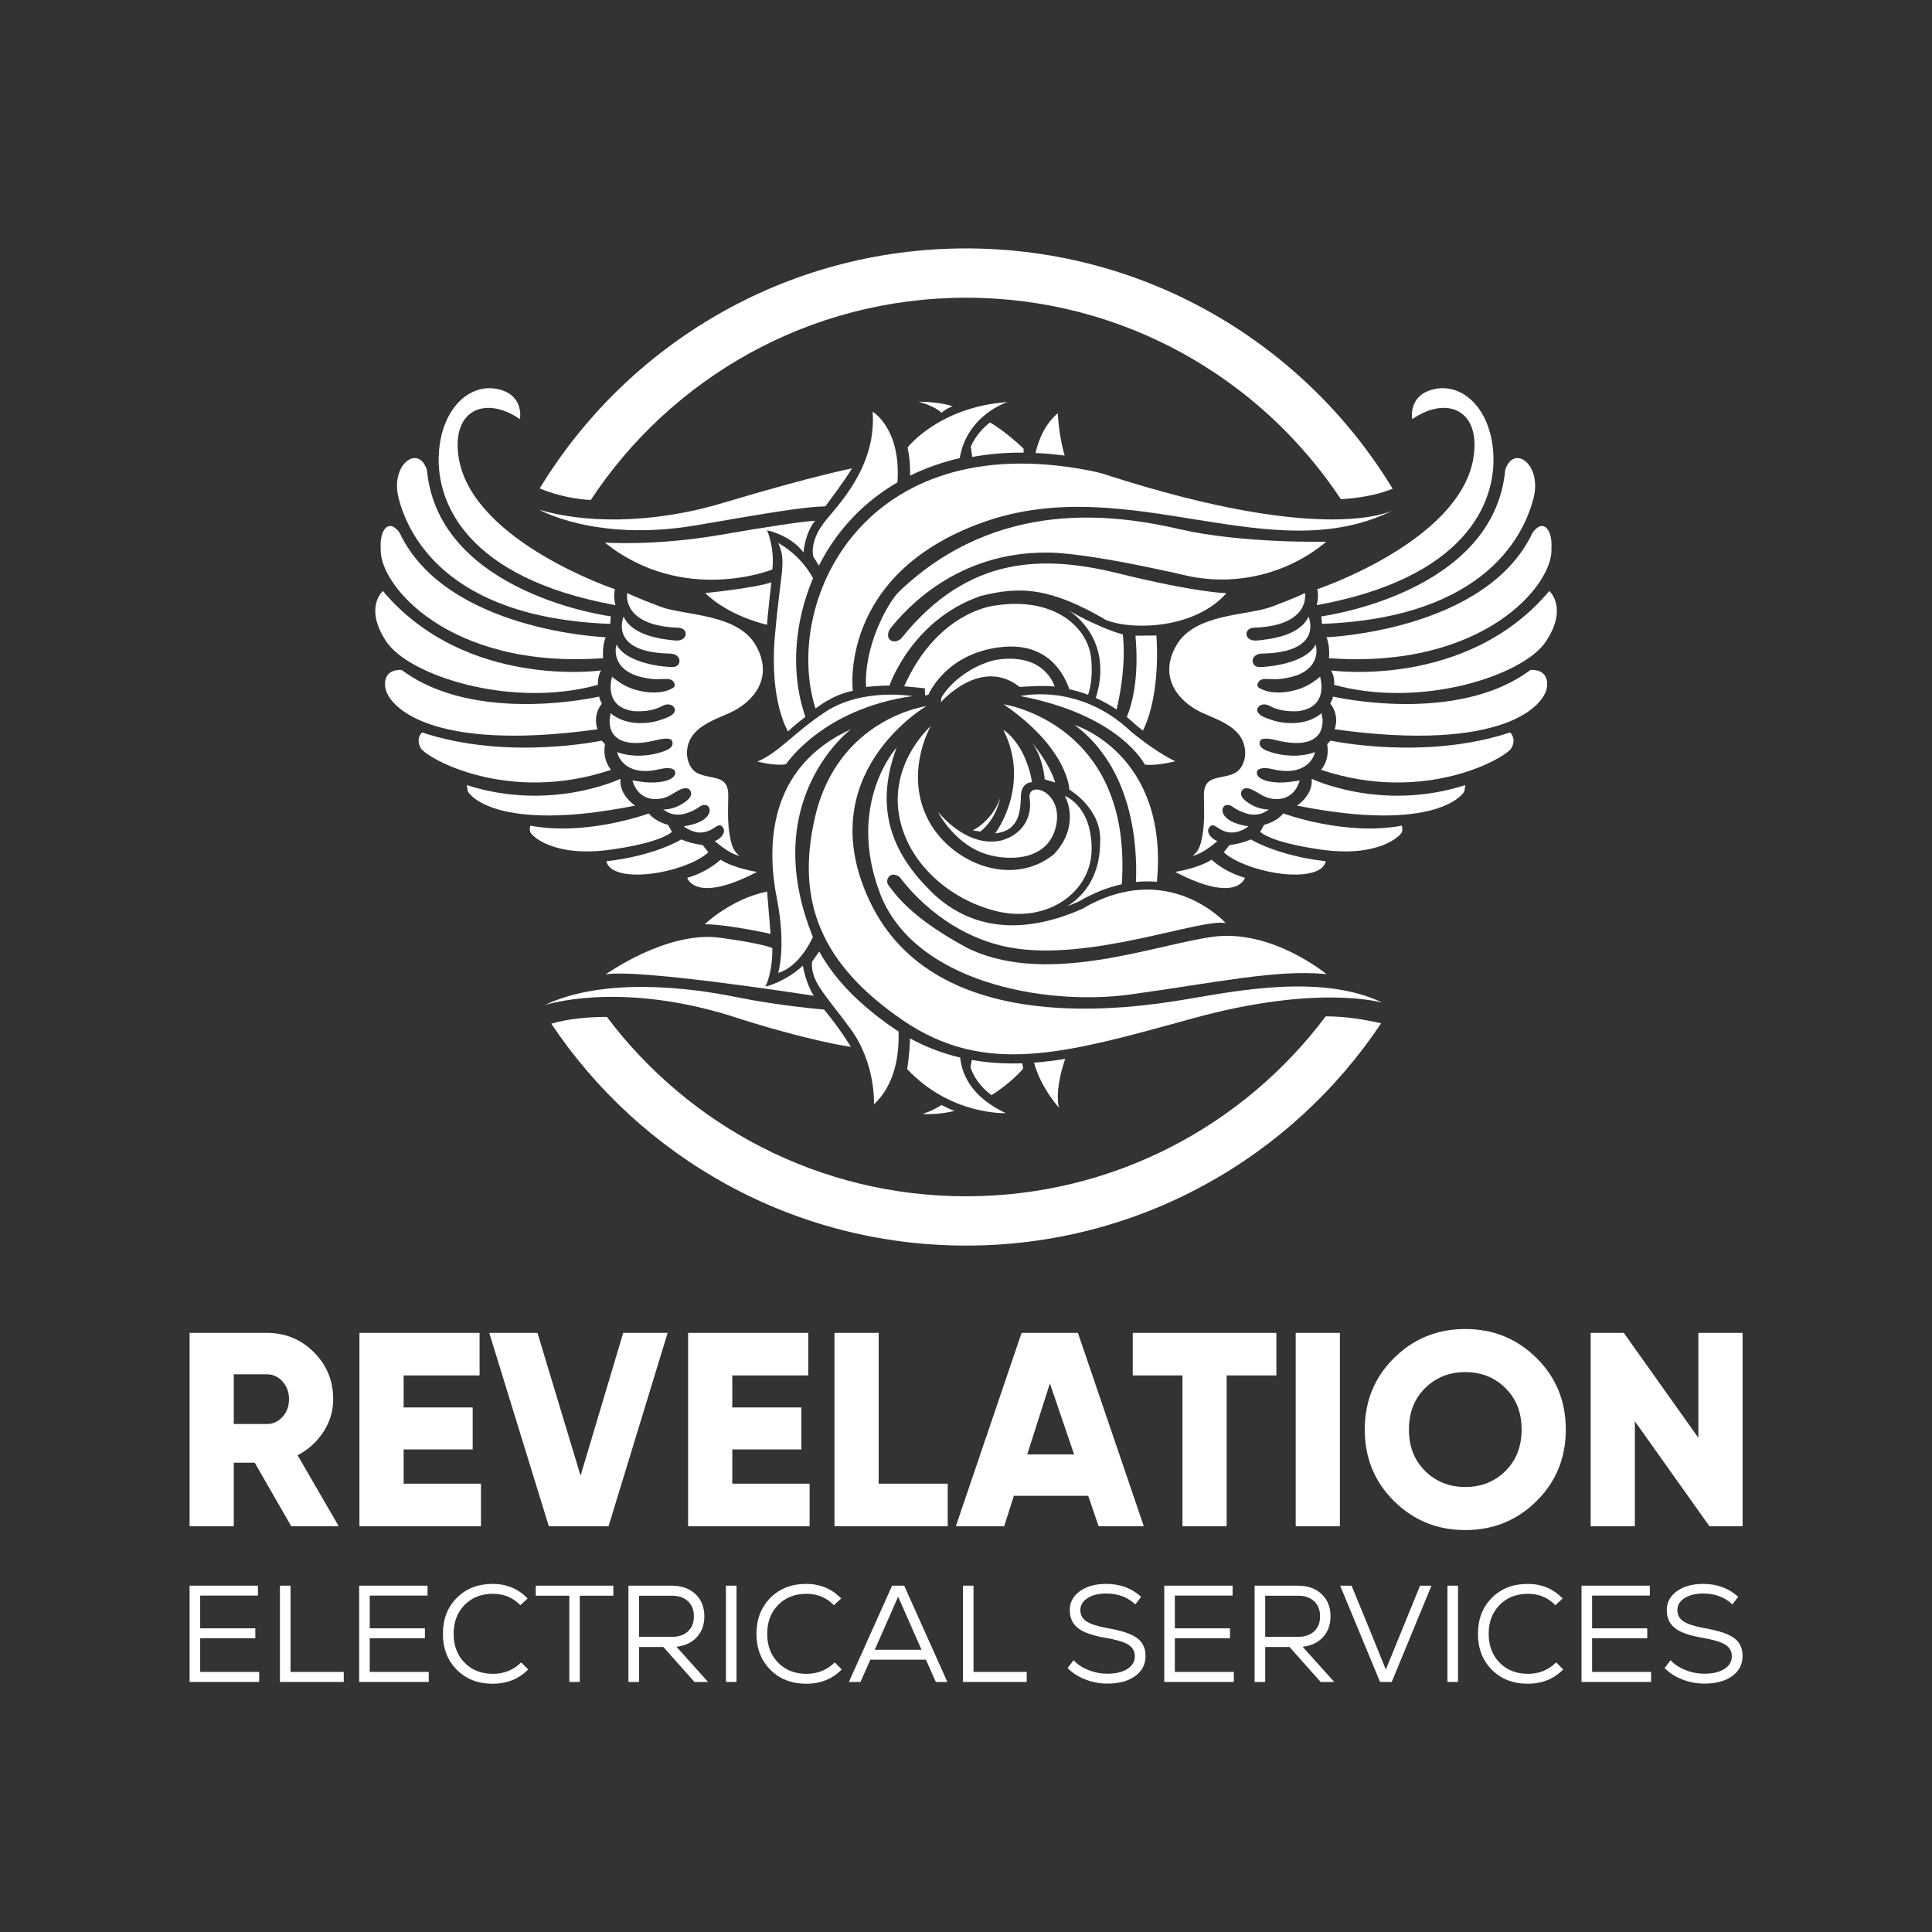 <?xml version="1.0" encoding="UTF-8" standalone="no"?>
<!DOCTYPE svg PUBLIC "-//W3C//DTD SVG 1.1//EN" "http://www.w3.org/Graphics/SVG/1.1/DTD/svg11.dtd">
<svg width="100%" height="100%" viewBox="0 0 3750 3750" version="1.1" xmlns="http://www.w3.org/2000/svg" xmlns:xlink="http://www.w3.org/1999/xlink" xml:space="preserve" xmlns:serif="http://www.serif.com/" style="fill-rule:evenodd;clip-rule:evenodd;stroke-linejoin:round;stroke-miterlimit:2;">
    <rect x="0" y="0" width="3750" height="3750" fill="#333333" stroke="none"/>
    <g id="Layer-1" serif:id="Layer 1" transform="matrix(4.167,0,0,4.167,0,0)">
        <g transform="matrix(1,0,0,1,547.392,415.583)">
            <path d="M0,-9.448C0,-9.448 10.667,-11.073 16.966,-15.137C16.966,-15.137 22.757,-9.448 32.51,-6.705C32.51,-6.705 28.954,5.689 0,-9.448" style="fill:white;fill-rule:nonzero;"/>
        </g>
        <g transform="matrix(1,0,0,1,617.491,397.703)">
            <path d="M0,3.454C0,3.454 -0.102,9.143 -12.598,9.651C-25.094,10.159 -41.653,4.876 -47.444,-0.711L-44.803,-4.064C-44.803,-4.064 -39.317,-4.673 -34.847,-6.705C-34.847,-6.705 -22.655,0.914 0,3.454" style="fill:white;fill-rule:nonzero;"/>
        </g>
        <g transform="matrix(1,0,0,1,587.013,390.998)">
            <path d="M0,-3.556L1.829,-6.807C1.829,-6.807 7.416,-8.026 10.769,-12.09C10.769,-12.09 39.621,-1.423 65.934,-6.401C65.934,-6.401 66.442,-5.283 66.036,-3.556C65.629,-1.829 55.368,8.534 28.548,4.775C4.116,1.35 0,-3.556 0,-3.556" style="fill:white;fill-rule:nonzero;"/>
        </g>
        <g transform="matrix(0.121,0.993,0.993,-0.121,638.808,336.553)">
            <path d="M34.223,-39.055C34.223,-39.055 30.203,-30.889 22.642,-30.785C22.642,-30.785 41.982,-0.598 34.223,39.853C34.223,39.853 35.522,39.593 36.896,39.118C38.272,38.644 54.85,23.522 34.223,-39.055" style="fill:white;fill-rule:nonzero;"/>
        </g>
        <g transform="matrix(1,0,0,1,615.358,357.319)">
            <path d="M0,1.27C0,1.27 4.165,-3.099 2.845,-10.667L4.369,-12.344C4.369,-12.344 48.257,-2.895 88.031,-16.153C88.031,-16.153 91.231,-13.41 88.64,-8.839C86.05,-4.267 48.257,17.423 0,1.27" style="fill:white;fill-rule:nonzero;"/>
        </g>
        <g transform="matrix(1,0,0,1,621.657,322.016)">
            <path d="M0,17.677C0,17.677 2.641,11.581 -2.032,5.689C-2.032,5.689 -0.61,3.251 -0.813,2.438C-0.813,2.438 56.892,15.848 91.231,-9.956C91.231,-9.956 99.765,-10.972 98.952,-2.235C98.139,6.502 78.836,28.649 0,17.677" style="fill:white;fill-rule:nonzero;"/>
        </g>
        <g transform="matrix(0.4,0.917,0.917,-0.4,638.874,259.855)">
            <path d="M47.22,-39.598C47.22,-39.598 44.03,-37.764 40.506,-38.221C40.506,-38.221 73.88,15.941 47.22,69.684C47.22,69.684 57.871,74.792 68.176,58.773C78.479,42.752 73.627,-7.002 47.22,-39.598" style="fill:white;fill-rule:nonzero;"/>
        </g>
        <g transform="matrix(0.368,0.93,0.93,-0.368,632.443,234.682)">
            <path d="M52.426,-36.39C52.426,-36.39 77.182,33.901 42.409,70.824C37.798,78.221 45.093,79.814 52.426,76.257C68.367,71.26 93.36,26.187 61.906,-38.94C61.906,-38.94 57.444,-36.408 52.426,-36.39" style="fill:white;fill-rule:nonzero;"/>
        </g>
        <g transform="matrix(0.485,0.875,0.875,-0.485,608.414,222.22)">
            <path d="M60.139,-25.263C60.139,-25.263 89.919,49.874 42.057,82.662C33.239,91.903 48.077,99.188 60.139,87.627C71.453,76.783 98.478,42.578 63.352,-26.695L60.139,-25.263Z" style="fill:white;fill-rule:nonzero;"/>
        </g>
        <g transform="matrix(1,0,0,1,613.529,185.402)">
            <path d="M0,89.068C0,89.068 65.325,67.225 72.639,28.823C76.805,5.761 60.753,-1.452 44.295,9.825C44.295,9.825 42.161,-1.045 53.971,-4.017C67.481,-7.416 81.021,4.745 82.087,26.385C83.187,48.682 69.287,83.836 -0.203,96.484C1.016,91.608 0,89.068 0,89.068" style="fill:white;fill-rule:nonzero;"/>
        </g>
        <g transform="matrix(1,0,0,1,555.57,276.248)">
            <path d="M0,122.369C2.895,120.185 3.58,117.235 4.06,115.201C5.567,108.823 5.342,102.21 5.215,95.708C5.179,93.912 5.158,92.072 5.746,90.374C6.5,88.197 8.127,87.092 10.239,86.437C14.074,85.249 19.387,85.283 22.053,81.81C25.796,76.934 24.929,69.623 20.904,65.2C16.557,60.423 10.049,58.363 4.345,55.736C4.336,55.732 4.327,55.728 4.318,55.724C-6.248,50.847 -16.286,39.614 -7.67,24.433C0.864,9.397 25.449,10.616 36.828,6.349C48.206,2.083 52.27,0 52.27,0C52.27,0 55.318,15.239 28.345,16.153C23.468,16.458 23.925,22.706 30.021,22.096C36.116,21.487 49.832,19.963 53.946,10.972C53.946,10.972 61.413,27.735 32.154,28.192C26.516,28.497 26.973,34.288 30.783,34.44C34.593,34.592 52.727,32.916 57.299,23.925C57.227,24.065 57.484,24.757 57.51,24.916C57.644,25.763 57.684,26.626 57.634,27.481C57.479,30.165 56.372,32.69 54.485,34.61C52.111,37.027 48.886,38.371 45.639,39.149C43.99,39.544 42.271,39.859 40.582,40.025C38.54,40.224 36.488,40.04 34.442,40.028C33.5,40.023 32.497,40.029 31.646,40.489C30.999,40.839 30.495,41.447 30.271,42.148C30.104,42.674 30.104,43.29 30.43,43.735C30.629,44.006 30.924,44.185 31.218,44.347C36.234,47.1 42.796,46.622 48.122,45.131C50.113,44.573 52.042,43.793 53.855,42.799C54.811,42.275 55.735,41.691 56.619,41.053C56.918,40.837 59.376,39.148 59.28,38.859C59.28,38.859 64.004,53.032 49.222,55.013C44.49,55.252 39.938,54.795 35.743,52.509C34.404,51.779 32.662,51.581 31.312,52.412C30.458,52.937 29.876,53.979 30.108,54.954C30.239,55.505 30.604,55.973 31.015,56.364C32.468,57.746 34.442,58.261 36.272,58.937C38.411,59.727 40.692,60.186 42.955,60.425C48.608,61.021 54.647,60.048 59.265,56.55C59.53,56.35 59.789,56.142 60.042,55.927C59.935,56.018 60.458,58.526 60.472,58.771C60.581,60.753 60.318,62.804 59.418,64.593C58.199,67.016 55.909,68.527 53.336,69.224C48.597,70.508 43.353,69.608 38.68,68.493C36.927,68.075 35.216,67.715 33.399,67.841C32.805,67.882 32.173,67.983 31.737,68.389C31.435,68.671 31.264,69.073 31.191,69.48C30.69,72.303 34.404,73.449 36.472,74.125C39.39,75.079 42.467,75.583 45.53,75.714C49.403,75.88 53.349,75.422 56.994,74.061C56.898,74.097 56.674,75.137 56.629,75.254C56.256,76.233 55.739,77.159 55.111,77.997C52.967,80.856 49.626,82.369 46.132,82.767C44.162,82.991 42.165,82.898 40.206,82.623C37.581,82.255 34.883,81.226 32.211,81.632C31.405,81.754 30.554,82.069 30.137,82.77C29.635,83.615 29.958,84.755 30.625,85.476C32.19,87.167 35.158,87.769 37.357,88.05C40.401,88.441 43.508,88.243 46.531,87.782C46.883,87.729 49.783,87.411 49.832,87.167C49.831,87.167 47.783,97.539 36.642,95.746C34.835,95.455 33.112,94.751 31.557,93.784C30.379,93.051 29.185,92.327 27.936,91.718C26.309,90.925 23.824,90.152 22.771,92.247C21.337,95.102 25.732,97.738 27.72,98.807C28.901,99.442 30.156,99.942 31.454,100.277C32.128,100.45 32.813,100.58 33.504,100.656C33.934,100.704 34.643,100.882 35.507,100.73C35.507,100.73 31.443,104.641 24.992,102.66C18.541,100.679 18.592,98.393 15.696,98.749C12.801,99.104 11.582,106.52 25.957,108.654C25.957,108.654 21.69,112.21 16.763,111.448C11.328,110.533 9.956,106.419 7.823,109.01C5.517,111.809 9.956,115.308 11.531,115.461C11.531,115.461 4.623,121.658 0,122.369" style="fill:white;fill-rule:nonzero;"/>
        </g>
        <g transform="matrix(1,0,0,1,352.608,415.583)">
            <path d="M0,-9.448C0,-9.448 -10.667,-11.073 -16.966,-15.137C-16.966,-15.137 -22.757,-9.448 -32.51,-6.705C-32.51,-6.705 -28.954,5.689 0,-9.448" style="fill:white;fill-rule:nonzero;"/>
        </g>
        <g transform="matrix(1,0,0,1,282.509,397.703)">
            <path d="M0,3.454C0,3.454 0.102,9.143 12.598,9.651C25.094,10.159 41.653,4.876 47.444,-0.711L44.803,-4.064C44.803,-4.064 39.317,-4.673 34.847,-6.705C34.847,-6.705 22.655,0.914 0,3.454" style="fill:white;fill-rule:nonzero;"/>
        </g>
        <g transform="matrix(1,0,0,1,312.987,390.998)">
            <path d="M0,-3.556L-1.829,-6.807C-1.829,-6.807 -7.416,-8.026 -10.769,-12.09C-10.769,-12.09 -39.621,-1.423 -65.934,-6.401C-65.934,-6.401 -66.442,-5.283 -66.036,-3.556C-65.629,-1.829 -55.368,8.534 -28.548,4.775C-4.116,1.35 0,-3.556 0,-3.556" style="fill:white;fill-rule:nonzero;"/>
        </g>
        <g transform="matrix(0.121,-0.993,-0.993,-0.121,261.192,336.553)">
            <path d="M-34.223,-39.055C-34.223,-39.055 -30.203,-30.888 -22.642,-30.785C-22.642,-30.785 -41.982,-0.598 -34.223,39.853C-34.223,39.853 -35.522,39.593 -36.896,39.118C-38.272,38.644 -54.85,23.522 -34.223,-39.055" style="fill:white;fill-rule:nonzero;"/>
        </g>
        <g transform="matrix(1,0,0,1,284.642,357.319)">
            <path d="M0,1.27C0,1.27 -4.165,-3.099 -2.845,-10.667L-4.369,-12.344C-4.369,-12.344 -48.257,-2.895 -88.031,-16.153C-88.031,-16.153 -91.231,-13.41 -88.64,-8.839C-86.05,-4.267 -48.257,17.423 0,1.27" style="fill:white;fill-rule:nonzero;"/>
        </g>
        <g transform="matrix(1,0,0,1,278.343,322.016)">
            <path d="M0,17.677C0,17.677 -2.641,11.581 2.032,5.689C2.032,5.689 0.61,3.251 0.813,2.438C0.813,2.438 -56.892,15.848 -91.231,-9.956C-91.231,-9.956 -99.765,-10.972 -98.952,-2.235C-98.139,6.502 -78.836,28.649 0,17.677" style="fill:white;fill-rule:nonzero;"/>
        </g>
        <g transform="matrix(0.4,-0.917,-0.917,-0.4,261.126,259.855)">
            <path d="M-47.22,-39.598C-47.22,-39.598 -44.03,-37.764 -40.506,-38.221C-40.506,-38.221 -73.88,15.941 -47.22,69.684C-47.22,69.684 -57.871,74.792 -68.176,58.773C-78.479,42.752 -73.627,-7.002 -47.22,-39.598" style="fill:white;fill-rule:nonzero;"/>
        </g>
        <g transform="matrix(0.368,-0.93,-0.93,-0.368,267.557,234.682)">
            <path d="M-52.426,-36.39C-52.426,-36.39 -77.182,33.901 -42.409,70.824C-37.798,78.221 -45.093,79.814 -52.426,76.257C-68.367,71.26 -93.36,26.187 -61.906,-38.939C-61.906,-38.939 -57.444,-36.408 -52.426,-36.39" style="fill:white;fill-rule:nonzero;"/>
        </g>
        <g transform="matrix(0.485,-0.875,-0.875,-0.485,291.586,222.22)">
            <path d="M-60.139,-25.263C-60.139,-25.263 -89.919,49.874 -42.057,82.662C-33.239,91.903 -48.077,99.188 -60.139,87.627C-71.453,76.783 -98.478,42.578 -63.352,-26.695L-60.139,-25.263Z" style="fill:white;fill-rule:nonzero;"/>
        </g>
        <g transform="matrix(1,0,0,1,286.471,185.402)">
            <path d="M0,89.068C0,89.068 -65.325,67.225 -72.639,28.823C-76.805,5.761 -60.753,-1.452 -44.295,9.825C-44.295,9.825 -42.161,-1.045 -53.971,-4.017C-67.481,-7.416 -81.021,4.745 -82.087,26.385C-83.187,48.682 -69.287,83.836 0.203,96.484C-1.016,91.608 0,89.068 0,89.068" style="fill:white;fill-rule:nonzero;"/>
        </g>
        <g transform="matrix(1,0,0,1,344.43,276.248)">
            <path d="M0,122.369C-2.895,120.185 -3.58,117.235 -4.06,115.201C-5.567,108.823 -5.342,102.21 -5.215,95.708C-5.179,93.912 -5.158,92.072 -5.746,90.374C-6.5,88.197 -8.127,87.092 -10.239,86.437C-14.074,85.249 -19.387,85.283 -22.053,81.81C-25.796,76.934 -24.929,69.623 -20.904,65.2C-16.557,60.423 -10.049,58.363 -4.345,55.736L-4.318,55.724C6.248,50.847 16.286,39.614 7.67,24.433C-0.864,9.397 -25.449,10.616 -36.828,6.349C-48.206,2.083 -52.27,0 -52.27,0C-52.27,0 -55.318,15.239 -28.345,16.153C-23.468,16.458 -23.925,22.706 -30.021,22.096C-36.116,21.487 -49.832,19.963 -53.946,10.972C-53.946,10.972 -61.413,27.735 -32.154,28.192C-26.516,28.497 -26.973,34.288 -30.783,34.44C-34.593,34.592 -52.727,32.916 -57.299,23.925C-57.227,24.065 -57.484,24.757 -57.51,24.916C-57.644,25.763 -57.684,26.626 -57.634,27.481C-57.479,30.165 -56.372,32.69 -54.485,34.61C-52.111,37.027 -48.886,38.371 -45.639,39.149C-43.99,39.544 -42.271,39.859 -40.582,40.025C-38.54,40.224 -36.488,40.04 -34.442,40.028C-33.5,40.023 -32.497,40.029 -31.646,40.489C-30.999,40.839 -30.495,41.447 -30.272,42.148C-30.104,42.674 -30.104,43.29 -30.43,43.735C-30.629,44.006 -30.924,44.185 -31.218,44.347C-36.234,47.1 -42.796,46.622 -48.122,45.131C-50.113,44.573 -52.042,43.793 -53.855,42.799C-54.811,42.275 -55.735,41.691 -56.619,41.053C-56.918,40.837 -59.376,39.148 -59.28,38.859C-59.28,38.859 -64.004,53.032 -49.222,55.013C-44.49,55.252 -39.938,54.795 -35.743,52.509C-34.404,51.779 -32.662,51.581 -31.312,52.412C-30.458,52.937 -29.876,53.979 -30.108,54.954C-30.239,55.505 -30.604,55.973 -31.015,56.364C-32.468,57.746 -34.442,58.261 -36.272,58.937C-38.411,59.727 -40.692,60.186 -42.955,60.425C-48.608,61.021 -54.647,60.048 -59.265,56.55C-59.53,56.35 -59.789,56.142 -60.042,55.927C-59.935,56.018 -60.458,58.526 -60.472,58.771C-60.581,60.753 -60.318,62.804 -59.418,64.593C-58.199,67.016 -55.909,68.527 -53.336,69.224C-48.597,70.508 -43.353,69.608 -38.68,68.493C-36.927,68.075 -35.216,67.715 -33.399,67.841C-32.805,67.882 -32.173,67.983 -31.737,68.389C-31.435,68.671 -31.264,69.073 -31.191,69.48C-30.69,72.303 -34.404,73.449 -36.472,74.125C-39.39,75.079 -42.467,75.583 -45.53,75.714C-49.403,75.88 -53.349,75.422 -56.994,74.061C-56.898,74.097 -56.674,75.137 -56.629,75.254C-56.256,76.233 -55.739,77.159 -55.111,77.997C-52.967,80.856 -49.626,82.369 -46.132,82.767C-44.162,82.991 -42.165,82.898 -40.206,82.623C-37.581,82.255 -34.883,81.226 -32.211,81.632C-31.405,81.754 -30.554,82.069 -30.137,82.77C-29.635,83.615 -29.958,84.755 -30.625,85.476C-32.19,87.167 -35.158,87.769 -37.357,88.05C-40.401,88.441 -43.508,88.243 -46.531,87.782C-46.883,87.729 -49.783,87.411 -49.832,87.167C-49.832,87.167 -47.783,97.539 -36.642,95.746C-34.835,95.455 -33.112,94.751 -31.557,93.784C-30.379,93.051 -29.185,92.327 -27.936,91.718C-26.309,90.925 -23.824,90.152 -22.771,92.247C-21.337,95.102 -25.732,97.738 -27.72,98.807C-28.901,99.442 -30.156,99.942 -31.454,100.277C-32.128,100.45 -32.813,100.58 -33.504,100.656C-33.934,100.704 -34.643,100.882 -35.507,100.73C-35.507,100.73 -31.443,104.641 -24.992,102.66C-18.541,100.679 -18.592,98.393 -15.696,98.749C-12.801,99.104 -11.582,106.52 -25.957,108.654C-25.957,108.654 -21.69,112.21 -16.763,111.448C-11.328,110.533 -9.956,106.419 -7.823,109.01C-5.517,111.809 -9.956,115.308 -11.531,115.461C-11.531,115.461 -4.623,121.658 0,122.369" style="fill:white;fill-rule:nonzero;"/>
        </g>
        <g transform="matrix(1,0,0,1,379.865,198.486)">
            <path d="M0,131.555C0,131.555 8.077,125.002 17.372,123.326C17.372,123.326 10.363,68.77 78.328,44.693C146.294,20.615 212.94,68.059 269.832,38.8C269.832,38.8 240.37,56.681 134.696,22.44C132.418,21.702 130.067,21.176 127.717,20.717C21.633,0 -15.455,82.681 0,131.555" style="fill:white;fill-rule:nonzero;"/>
        </g>
        <g transform="matrix(1,0,0,1,378.713,324.304)">
            <path d="M0,-54.967C-6.119,-66.319 -16.221,-71.372 -16.221,-71.372C-12.258,-62.533 -15.001,-59.181 -17.744,-28.398C-20.487,2.385 -11.649,16.405 -11.649,16.405C-9.013,13.886 -6.276,11.64 -3.574,9.651L-4.272,7.453C-10.401,-11.927 -8.6,-34.769 0,-54.967" style="fill:white;fill-rule:nonzero;"/>
        </g>
        <g transform="matrix(1,0,0,1,418.045,230.578)">
            <path d="M0,-5.898C1.729,-31.069 -11.563,-38.805 -11.563,-38.805C-9.937,-15.642 -24.059,0.817 -32.796,11.077C-41.533,21.338 -39.196,28.755 -39.196,28.755C-38.5,29.755 -37.595,31.222 -36.602,32.907C-34.265,28.287 -31.566,23.841 -28.503,19.66C-20.811,9.161 -11.183,0.584 0,-5.898" style="fill:white;fill-rule:nonzero;"/>
        </g>
        <g transform="matrix(-0.603,-0.798,-0.798,0.603,418.319,196.174)">
            <path d="M-23.624,-46.003C-6.183,-19.2 -12.445,3.863 -12.445,3.863C-16.661,5.821 -20.411,8.286 -23.624,10.813C-25.13,2.965 -27.61,-4.849 -31.044,-12.535C-16.979,-27.426 -23.624,-46.003 -23.624,-46.003" style="fill:white;fill-rule:nonzero;"/>
        </g>
        <g transform="matrix(1,0,0,1,476.785,198.79)">
            <path d="M0,12.061L0,10.17C-9.347,1.355 -15.645,-2.003 -15.645,-2.003C-22.452,3.244 -24.586,9.331 -24.586,9.331L-23.931,14.064C-16.657,12.728 -9.048,12.043 -1.155,12.043C-0.773,12.043 -0.384,12.058 0,12.061" style="fill:white;fill-rule:nonzero;"/>
        </g>
        <g transform="matrix(1,0,0,1,492.735,212.216)">
            <path d="M0,-19.732C-6.178,-14.537 -9.058,-7.035 -10.403,-1.211C-5.959,-1.007 -1.417,-0.603 3.209,0C0.383,-9.355 0,-19.732 0,-19.732" style="fill:white;fill-rule:nonzero;"/>
        </g>
        <g transform="matrix(1,0,0,1,403.434,231.293)">
            <path d="M0,88.691C0,88.691 6.756,87.929 10.871,88.081C10.871,88.081 21.131,57.603 53.032,46.428C71.725,41.552 85.948,42.364 111.956,57.603C124.553,62.48 153.406,61.464 167.832,45.006C167.832,45.006 154.304,44.869 117.848,35.862C83.307,27.329 47.799,26.904 16.585,65.833C15.37,67.348 12.842,68.036 11.288,66.871C9.67,65.657 10.073,63 11.328,61.413C18.643,52.165 42.488,25.771 84.322,26.11C84.322,26.11 99.358,25.297 150.358,37.082C174.131,41.958 197.701,35.05 214.362,21.03C214.362,21.03 175.452,21.944 146.193,15.239C116.934,8.534 61.769,0 15.442,44.193C9.347,50.289 -1.118,70.709 0,88.691" style="fill:white;fill-rule:nonzero;"/>
        </g>
        <g transform="matrix(1,0,0,1,438.535,187.1)">
            <path d="M0,5.181C0,5.181 2.591,2.895 5.181,2.209C5.181,2.209 0.762,0.152 -10.667,0C-10.667,0 -2.946,2.082 0,5.181" style="fill:white;fill-rule:nonzero;"/>
        </g>
        <g transform="matrix(1,0,0,1,384.436,234.95)">
            <path d="M0,0.914C0,0.914 9.347,-11.48 12.394,-16.763C12.394,-16.763 -5.181,-13.411 -46.936,-0.915C-81.986,9.753 -113.835,8.381 -133.341,2.438C-133.341,2.438 -106.673,17.677 -60.346,9.753C-22.351,3.251 -10.363,1.219 0,0.914" style="fill:white;fill-rule:nonzero;"/>
        </g>
        <g transform="matrix(1,0,0,1,379.712,281.988)">
            <path d="M0,-39.418C0,-39.418 -4.267,-35.151 -5.486,-24.636C-5.486,-24.636 -10.058,-31.951 -22.401,-34.999C-22.401,-34.999 -18.744,-26.465 -19.963,-16.712C-19.963,-16.712 -61.413,0 -97.987,-29.259C-97.987,-29.259 -74.823,-27.532 -43.736,-32.916C-22.659,-36.567 -6.096,-39.113 0,-39.418" style="fill:white;fill-rule:nonzero;"/>
        </g>
        <g transform="matrix(1,0,0,1,328.509,286.001)">
            <path d="M0,-9.753C0,-9.753 23.925,-12.191 30.783,-14.782C30.783,-14.782 28.802,2.591 28.802,5.029C28.802,5.029 11.124,1.219 0,-9.753" style="fill:white;fill-rule:nonzero;"/>
        </g>
        <g transform="matrix(1,0,0,1,438.535,306.256)">
            <path d="M0,18.68L-0.305,20.89C-0.305,20.89 18.287,-0.597 36.421,13.727C36.421,13.727 48.612,12.813 52.727,13.575C52.727,13.575 48.488,-2.21 26.128,1.002C25.166,1.14 24.212,1.342 23.279,1.613C12.135,4.859 3.365,12.682 0,18.68" style="fill:white;fill-rule:nonzero;"/>
        </g>
        <g transform="matrix(-0.388,0.922,0.922,0.388,537.417,309.083)">
            <path d="M38.032,-51.326C38.032,-51.326 21.486,-28.747 33.281,2.441C38.012,18.317 38.032,26.921 38.032,26.921C38.032,26.921 43.4,19.92 44.996,14.419C44.996,14.419 28.201,-4.875 38.032,-51.326" style="fill:white;fill-rule:nonzero;"/>
        </g>
        <g transform="matrix(1,0,0,1,498.091,280.817)">
            <path d="M0,40.236C2.807,40.846 5.733,41.682 8.733,42.809C9.882,39.395 10.958,33.877 10.188,25.96C8.766,11.33 -7.083,-2.893 -34.107,1.171C-34.107,1.171 -61.029,3.203 -76.928,38.862L-67.328,39.776L-67.175,43.129L-65.652,42.824C-65.652,42.824 -57.695,23.368 -31.55,20.575C-10.281,18.303 -2.556,32.738 0,40.236" style="fill:white;fill-rule:nonzero;"/>
        </g>
        <g transform="matrix(0.92,0.391,0.391,-0.92,503.534,323.462)">
            <path d="M6.989,1.176C10.49,1.107 14.176,0.748 18.031,0.003C16.594,8.227 13.421,21.918 6.989,33.351C6.989,33.351 -2.901,31.688 -20.797,33.797C-20.797,33.797 4.063,30.684 6.989,1.176" style="fill:white;fill-rule:nonzero;"/>
        </g>
        <g transform="matrix(1,0,0,1,524.863,302.33)">
            <path d="M0,31.674C1.479,32.865 2.953,34.148 4.417,35.532C5.488,36.411 6.511,37.22 7.51,37.997C16.185,20.349 13.792,-6.323 13.792,-6.323L4.039,-6.221C5.779,13.297 2.577,25.413 0,31.674" style="fill:white;fill-rule:nonzero;"/>
        </g>
        <g transform="matrix(1,0,0,1,570.962,386.883)">
            <path d="M0,43.126C0,43.126 -26.821,12.953 -66.747,36.421C-96.31,49.526 -120.083,45.259 -137.151,28.497C-154.219,11.734 -164.429,-8.991 -153.304,-38.707C-153.304,-38.707 -176.772,-12.954 -161.229,28.801C-145.685,70.556 -84.424,81.833 -44.498,76.347C-4.572,70.861 24.382,64.461 46.936,66.899C46.936,66.899 21.335,45.564 -6.4,49.526C-33.869,53.451 -81.668,72.024 -118.509,55.601C-119.222,55.283 -119.928,54.927 -120.614,54.555C-145.797,40.925 -153.055,30.836 -157.058,25.54C-158.163,24.078 -157.833,22.026 -156.331,20.977C-154.897,19.976 -152.527,20.774 -151.476,22.172C-145.813,29.704 -128.211,49.425 -100.273,54.504C-63.185,61.248 -11.074,40.586 0,43.126" style="fill:white;fill-rule:nonzero;"/>
        </g>
        <g transform="matrix(0.008,1,1,-0.008,486.05,381.13)">
            <path d="M30.037,42.846C29.878,44.601 29.797,46.35 29.811,48.094C29.822,49.636 29.902,51.138 30.037,52.601C-29.52,58.661 -43.289,14.904 -43.289,14.904C-22.768,41.888 13.132,43.677 30.037,42.846" style="fill:white;fill-rule:nonzero;"/>
        </g>
        <g transform="matrix(1,0,0,1,498.119,382.369)">
            <path d="M0,-14.535C0,-14.535 15.239,-5.696 14.325,9.847C14.325,27.604 4.958,36.122 -1.088,39.774C0.713,39.099 2.529,38.363 4.364,37.554C11.025,33.662 17.729,30.975 24.404,29.512C29.587,-45.534 -30.63,-54.309 -30.63,-54.309C-0.305,-33.431 0,-14.535 0,-14.535" style="fill:white;fill-rule:nonzero;"/>
        </g>
        <g transform="matrix(1,0,0,1,433.506,430.01)">
            <path d="M0,-91.739C0,-91.739 -11.886,-71.166 -1.981,-49.832C7.924,-28.497 37.336,-16.001 57.299,-32.002C67.204,-42.212 65.528,-53.794 62.48,-59.28C62.48,-59.28 74.976,-54.861 74.976,-34.593C74.976,-14.325 54.251,0 31.088,-5.486C7.924,-10.972 -12.496,-29.564 -15.087,-52.88C-17.677,-76.195 0,-91.739 0,-91.739" style="fill:white;fill-rule:nonzero;"/>
        </g>
        <g transform="matrix(1,0,0,1,437.011,386.835)">
            <path d="M0,-8.638C0,-8.638 13.106,8.43 29.564,4.62C40.079,1.572 43.812,-7.038 42.593,-14.886C41.236,-23.62 58.573,-18.418 54.86,-1.933C51.051,14.982 31.088,14.373 20.573,10.411C10.058,6.449 2.438,-3.457 0,-8.638" style="fill:white;fill-rule:nonzero;"/>
        </g>
        <g transform="matrix(1,0,0,1,453.126,372.469)">
            <path d="M0,14.3C0,14.3 8.877,10.173 12.686,-0.571C12.686,-0.571 11.163,8.725 3.543,14.871L0,14.3Z" style="fill:white;fill-rule:nonzero;"/>
        </g>
        <g transform="matrix(0.811,0.585,0.585,-0.811,451.106,378.585)">
            <path d="M15.712,-0.47C15.712,-0.47 16.356,27.481 -9.422,40.836C-9.422,40.836 2.123,42.018 15.712,28.896C15.712,28.896 11.667,26.168 15.073,20.921C18.478,15.674 24.713,7.456 15.712,-0.47" style="fill:white;fill-rule:nonzero;"/>
        </g>
        <g transform="matrix(1,0,0,1,480.442,364.482)">
            <path d="M0,-18.795C0,-18.795 7.924,-9.956 11.074,0L6.197,-1.423C6.197,-1.423 5.486,-11.988 0,-18.795" style="fill:white;fill-rule:nonzero;"/>
        </g>
        <g transform="matrix(-0.389,-0.921,-0.921,0.389,361.624,310.956)">
            <path d="M-36.894,-53.184C-36.894,-53.184 -24.055,-33.187 -27.942,-12.797C-31.338,5.014 -36.909,14.15 -36.894,25.153C-36.894,25.153 -42.412,17.962 -43.207,13.336C-43.207,13.336 -26.064,-12.267 -36.894,-53.184" style="fill:white;fill-rule:nonzero;"/>
        </g>
        <g transform="matrix(-0.958,-0.286,-0.286,0.958,337.435,444.586)">
            <path d="M-26.465,-117.39C-26.465,-117.39 5.947,-73.544 -37.16,-19.604C-37.16,-19.604 -35.526,-4.806 -26.465,1.074C-26.465,1.074 -26.592,-11.844 -16.027,-31.823C-4.543,-53.541 5.83,-89.162 -26.465,-117.39" style="fill:white;fill-rule:nonzero;"/>
        </g>
        <g transform="matrix(1,0,0,1,431.474,501.633)">
            <path d="M0,-172.709C0,-172.709 -54.657,-140.876 -26.143,-81.41C4.618,-17.258 96.514,-32.002 122.725,-36.438C145.077,-40.222 184.9,-48.003 212.533,-34.542C212.533,-34.542 182.868,-43.482 123.944,-27.227C65.02,-10.972 27.633,0 -10.972,-26.415C-49.578,-52.829 -60.719,-82.291 -51.88,-120.829C-41.249,-167.183 0,-172.709 0,-172.709" style="fill:white;fill-rule:nonzero;"/>
        </g>
        <g transform="matrix(1,0,0,1,496.148,515.957)">
            <path d="M0,-22.723C-4.958,-21.922 -9.781,-21.323 -14.497,-20.968C-11.308,-9.206 -2.905,0 -2.905,0C-4.446,-6.851 -2.234,-16.012 0,-22.723" style="fill:white;fill-rule:nonzero;"/>
        </g>
        <g transform="matrix(1,0,0,1,416.438,478.565)">
            <path d="M0,0.514C-16.204,-10.573 -27.65,-22.372 -34.833,-35.354L-38.199,-30.574C-38.809,-21.43 -32.713,-16.147 -20.522,0.311C-8.331,16.769 -9.347,35.868 -9.347,35.868C0.776,26.342 2.449,12.075 2.104,1.892C1.4,1.438 0.696,0.99 0,0.514" style="fill:white;fill-rule:nonzero;"/>
        </g>
        <g transform="matrix(-0.212,-0.977,-0.977,0.212,436.258,501.873)">
            <path d="M6.716,-12.717C10.308,-5.17 14.849,1.841 20.431,8.234C12.924,10.032 6.716,12.587 6.716,12.587C-18.877,-2.864 -23.065,-27.945 -23.065,-27.945C-12.069,-13.556 -0.57,-11.863 6.716,-12.717" style="fill:white;fill-rule:nonzero;"/>
        </g>
        <g transform="matrix(1,0,0,1,438.551,519.171)">
            <path d="M0,-4.428C-4.775,-1.42 -8.906,-0.267 -8.906,-0.267C-3.565,0 1.425,-0.579 6.008,-1.694C4.053,-2.475 2.044,-3.376 0,-4.428" style="fill:white;fill-rule:nonzero;"/>
        </g>
        <g transform="matrix(1,0,0,1,476.196,508.562)">
            <path d="M0,-13.265C-1.419,-13.216 -2.83,-13.187 -4.233,-13.187C-10.833,-13.187 -17.281,-13.729 -23.555,-14.84C-23.695,-13.684 -23.903,-12.58 -24.164,-11.52C-22.816,-7.333 -19.983,-2.676 -14.395,1.575C-4.992,-4.242 0.385,-10.79 0.385,-10.79L0,-13.265Z" style="fill:white;fill-rule:nonzero;"/>
        </g>
        <g transform="matrix(1,0,0,1,357.311,434.987)">
            <path d="M0,-19.709L1.625,0C1.625,0 -18.49,-4.47 -29.056,-4.47C-29.056,-4.47 -16.865,-16.255 0,-19.709" style="fill:white;fill-rule:nonzero;"/>
        </g>
        <g transform="matrix(1,0,0,1,359.749,455.507)">
            <path d="M0,-13.815C0,-13.815 0.406,-3.452 -3.251,4.065C-3.251,4.065 5.892,2.034 14.223,-5.688C14.223,-5.688 15.442,2.237 19.303,8.332C19.303,8.332 -62.378,-4.468 -77.617,-1.624C-77.617,-1.624 -49.06,-22.147 -24.179,-18.691C-2.235,-15.644 0,-13.815 0,-13.815" style="fill:white;fill-rule:nonzero;"/>
        </g>
        <g transform="matrix(1,0,0,1,253.533,474.05)">
            <path d="M0,-5.791C0,-5.791 33.069,-17.068 85.186,-1.372C123.588,11.124 142.789,13.563 142.789,13.563C142.789,13.563 137.913,5.333 130.293,-3.81C130.293,-3.81 109.568,-5.486 89.453,-9.601C69.337,-13.715 28.345,-19.354 0,-5.791" style="fill:white;fill-rule:nonzero;"/>
        </g>
        <g transform="matrix(1,0,0,1,617.515,580.169)">
            <path d="M0,-106.748C-38.177,-55.858 -99,-22.931 -167.515,-22.931C-235.919,-22.931 -296.653,-55.753 -334.841,-106.503C-343.668,-106.463 -352.916,-105.658 -360.728,-103.328C-319.078,-41.014 -248.093,0.029 -167.515,0.029C-86.858,0.029 -15.815,-41.095 25.819,-103.511C17.986,-105.306 8.843,-106.777 0,-106.748" style="fill:white;fill-rule:nonzero;"/>
        </g>
        <g transform="matrix(1,0,0,1,275.155,115.714)">
            <path d="M0,117.213C37.429,60.436 101.755,22.96 174.845,22.96C247.768,22.96 311.969,60.265 349.434,116.824C356.583,116.389 365.694,115.149 373.541,111.945C332.825,44.837 259.072,0 174.845,0C90.686,0 16.982,44.765 -23.754,111.783C-18.637,113.933 -10.471,116.554 0,117.213" style="fill:white;fill-rule:nonzero;"/>
        </g>
        <g transform="matrix(1,0,0,1,108.895,691.613)">
            <path d="M0,-51.459L0,-28.303L15.438,-28.303C18.268,-28.303 20.69,-29.416 22.707,-31.647C24.721,-33.877 25.73,-36.621 25.73,-39.881C25.73,-43.139 24.721,-45.883 22.707,-48.114C20.69,-50.343 18.268,-51.459 15.438,-51.459L0,-51.459ZM26.759,19.297L9.752,-10.292L0,-10.292L0,19.297L-20.584,19.297L-20.584,-70.756L15.438,-70.756C24.012,-70.756 31.304,-67.753 37.308,-61.751C43.31,-55.747 46.313,-48.456 46.313,-39.881C46.313,-34.391 44.79,-29.31 41.746,-24.636C38.701,-19.96 34.691,-16.338 29.718,-13.765L48.886,19.297L26.759,19.297Z" style="fill:white;fill-rule:nonzero;"/>
        </g>
        <g transform="matrix(1,0,0,1,188.012,640.669)">
            <path d="M0,50.43L36.021,50.43L36.021,70.242L-20.584,70.242L-20.584,-19.812L35.378,-19.812L35.378,0L0,0L0,14.923L32.162,14.923L32.162,34.478L0,34.478L0,50.43Z" style="fill:white;fill-rule:nonzero;"/>
        </g>
        <g transform="matrix(1,0,0,1,255.638,620.857)">
            <path d="M0,90.053L-27.745,0L-5.284,0L14.791,66.529L34.649,0L55.351,0L27.831,90.053L0,90.053Z" style="fill:white;fill-rule:nonzero;"/>
        </g>
        <g transform="matrix(1,0,0,1,341.101,640.669)">
            <path d="M0,50.43L36.021,50.43L36.021,70.242L-20.584,70.242L-20.584,-19.812L35.378,-19.812L35.378,0L0,0L0,14.923L32.162,14.923L32.162,34.478L0,34.478L0,50.43Z" style="fill:white;fill-rule:nonzero;"/>
        </g>
        <g transform="matrix(1,0,0,1,409.284,640.669)">
            <path d="M0,50.43L32.162,50.43L32.162,70.242L-20.584,70.242L-20.584,-19.812L0,-19.812L0,50.43Z" style="fill:white;fill-rule:nonzero;"/>
        </g>
        <g transform="matrix(1,0,0,1,478.493,654.305)">
            <path d="M0,23.157L21.824,23.157L10.549,-9.905L0,23.157ZM33.227,56.605L28.403,42.454L-6.241,42.454L-10.744,56.605L-33.257,56.605L-2.639,-33.448L23.605,-33.448L54.289,56.605L33.227,56.605Z" style="fill:white;fill-rule:nonzero;"/>
        </g>
        <g transform="matrix(1,0,0,1,594.534,710.91)">
            <path d="M0,-90.053L0,-70.241L-23.156,-70.241L-23.156,0L-43.74,0L-43.74,-70.241L-66.897,-70.241L-66.897,-90.053L0,-90.053Z" style="fill:white;fill-rule:nonzero;"/>
        </g>
        <g transform="matrix(1,0,0,1,0,431.767)">
            <rect x="603.539" y="189.09" width="20.584" height="90.053" style="fill:white;"/>
        </g>
        <g transform="matrix(1,0,0,1,663.81,646.587)">
            <path d="M0,38.594C5.018,43.569 11.257,46.056 18.719,46.056C26.18,46.056 32.42,43.569 37.436,38.594C42.454,33.621 44.962,27.189 44.962,19.297C44.962,11.407 42.454,4.975 37.436,-0C32.42,-4.974 26.18,-7.462 18.719,-7.462C11.257,-7.462 5.018,-4.974 0,-0C-5.017,4.975 -7.526,11.407 -7.526,19.297C-7.526,27.189 -5.017,33.621 0,38.594M51.91,52.616C42.818,61.622 31.754,66.125 18.719,66.125C5.68,66.125 -5.383,61.622 -14.473,52.616C-23.565,43.611 -28.109,32.505 -28.109,19.297C-28.109,6.09 -23.565,-5.018 -14.473,-14.023C-5.383,-23.028 5.68,-27.531 18.719,-27.531C31.754,-27.531 42.818,-23.028 51.91,-14.023C60.999,-5.018 65.545,6.09 65.545,19.297C65.545,32.505 60.999,43.611 51.91,52.616" style="fill:white;fill-rule:nonzero;"/>
        </g>
        <g transform="matrix(1,0,0,1,791.105,710.91)">
            <path d="M0,-90.053L20.584,-90.053L20.584,0L5.146,0L-29.589,-48.886L-29.589,0L-50.173,0L-50.173,-90.053L-34.735,-90.053L0,-41.167L0,-90.053Z" style="fill:white;fill-rule:nonzero;"/>
        </g>
        <g transform="matrix(1,0,0,1,93.244,743.287)">
            <path d="M0,35.491L27.482,35.491L27.482,40.167L-4.932,40.167L-4.932,-4.676L26.906,-4.676L26.906,-0.063L0,-0.063L0,15.184L25.689,15.184L25.689,19.796L0,19.796L0,35.491Z" style="fill:white;fill-rule:nonzero;"/>
        </g>
        <g transform="matrix(1,0,0,1,130.399,738.611)">
            <path d="M0,44.843L0,0L4.932,0L4.932,40.167L29.724,40.167L29.724,44.843L0,44.843Z" style="fill:white;fill-rule:nonzero;"/>
        </g>
        <g transform="matrix(1,0,0,1,172.23,743.287)">
            <path d="M0,35.491L27.482,35.491L27.482,40.167L-4.932,40.167L-4.932,-4.676L26.906,-4.676L26.906,-0.063L0,-0.063L0,15.184L25.689,15.184L25.689,19.796L0,19.796L0,35.491Z" style="fill:white;fill-rule:nonzero;"/>
        </g>
        <g transform="matrix(1,0,0,1,229.502,737.779)">
            <path d="M0,46.508C-6.833,46.508 -12.407,44.341 -16.72,40.006C-21.034,35.672 -23.191,30.087 -23.191,23.254C-23.191,16.421 -21.034,10.837 -16.72,6.502C-12.407,2.167 -6.833,0 0,0C6.448,0 11.873,2.264 16.271,6.79L12.876,9.929C9.459,6.385 5.21,4.612 0.128,4.612C-5.296,4.612 -9.705,6.342 -13.101,9.801C-16.496,13.261 -18.194,17.745 -18.194,23.254C-18.194,28.763 -16.496,33.247 -13.101,36.707C-9.705,40.166 -5.296,41.896 0.128,41.896C5.253,41.896 9.63,40.124 13.261,36.579L16.528,39.846C12.172,44.288 6.662,46.508 0,46.508" style="fill:white;fill-rule:nonzero;"/>
        </g>
        <g transform="matrix(1,0,0,1,285.684,783.454)">
            <path d="M0,-44.843L0,-40.167L-15.631,-40.167L-15.631,0L-20.5,0L-20.5,-40.167L-36.13,-40.167L-36.13,-44.843L0,-44.843Z" style="fill:white;fill-rule:nonzero;"/>
        </g>
        <g transform="matrix(1,0,0,1,312.973,778.778)">
            <path d="M0,-35.491L-15.311,-35.491L-15.311,-16.337L0,-16.337C3.16,-16.337 5.658,-17.191 7.495,-18.899C9.331,-20.607 10.249,-22.935 10.249,-25.882C10.249,-28.828 9.331,-31.167 7.495,-32.897C5.658,-34.626 3.16,-35.491 0,-35.491M10.506,4.676L-3.973,-11.596L-15.311,-11.596L-15.311,4.676L-20.244,4.676L-20.244,-40.167L-0.064,-40.167C4.505,-40.167 8.177,-38.864 10.954,-36.26C13.73,-33.654 15.118,-30.194 15.118,-25.882C15.118,-21.952 13.943,-18.717 11.594,-16.176C9.245,-13.635 6.085,-12.151 2.114,-11.724L16.848,4.676L10.506,4.676Z" style="fill:white;fill-rule:nonzero;"/>
        </g>
        <g transform="matrix(1,0,0,1,0,622.065)">
            <rect x="338.149" y="116.546" width="4.932" height="44.843" style="fill:white;"/>
        </g>
        <g transform="matrix(1,0,0,1,375.56,737.779)">
            <path d="M0,46.508C-6.833,46.508 -12.407,44.341 -16.72,40.006C-21.034,35.672 -23.191,30.087 -23.191,23.254C-23.191,16.421 -21.034,10.837 -16.72,6.502C-12.407,2.167 -6.833,0 0,0C6.448,0 11.873,2.264 16.271,6.79L12.876,9.929C9.459,6.385 5.21,4.612 0.128,4.612C-5.296,4.612 -9.705,6.342 -13.101,9.801C-16.496,13.261 -18.194,17.745 -18.194,23.254C-18.194,28.763 -16.496,33.247 -13.101,36.707C-9.705,40.166 -5.296,41.896 0.128,41.896C5.253,41.896 9.63,40.124 13.261,36.579L16.528,39.846C12.172,44.288 6.662,46.508 0,46.508" style="fill:white;fill-rule:nonzero;"/>
        </g>
        <g transform="matrix(1,0,0,1,418.354,778.329)">
            <path d="M0,-34.593L-10.891,-9.865L10.89,-9.865L0,-34.593ZM17.553,5.125L12.941,-5.253L-12.941,-5.253L-17.553,5.125L-22.934,5.125L-2.818,-39.718L2.818,-39.718L22.934,5.125L17.553,5.125Z" style="fill:white;fill-rule:nonzero;"/>
        </g>
        <g transform="matrix(1,0,0,1,448.526,738.611)">
            <path d="M0,44.843L0,0L4.932,0L4.932,40.167L29.724,40.167L29.724,44.843L0,44.843Z" style="fill:white;fill-rule:nonzero;"/>
        </g>
        <g transform="matrix(1,0,0,1,515.79,737.779)">
            <path d="M0,46.444C-3.546,46.444 -6.961,45.804 -10.25,44.522C-13.539,43.241 -16.293,41.469 -18.514,39.205L-15.694,35.553C-14.029,37.433 -11.755,38.949 -8.872,40.102C-5.989,41.255 -3.032,41.832 0,41.832C3.929,41.832 7.047,41.095 9.354,39.622C11.66,38.148 12.813,36.173 12.813,33.696C12.813,31.389 11.819,29.607 9.834,28.347C7.848,27.088 4.398,26.031 -0.512,25.176C-6.577,24.193 -10.923,22.699 -13.549,20.692C-16.175,18.685 -17.489,15.844 -17.489,12.171C-17.489,8.584 -15.919,5.659 -12.78,3.395C-9.641,1.132 -5.553,0 -0.512,0C5.936,0 11.361,2.007 15.759,6.021L13.068,9.544C9.439,6.172 4.933,4.484 -0.448,4.484C-4.078,4.484 -7.005,5.2 -9.225,6.63C-11.446,8.061 -12.556,9.929 -12.556,12.235C-12.556,14.457 -11.606,16.197 -9.705,17.456C-7.805,18.716 -4.548,19.773 0.064,20.627C6.599,21.738 11.189,23.265 13.837,25.208C16.485,27.152 17.81,29.938 17.81,33.568C17.81,37.497 16.197,40.626 12.972,42.952C9.748,45.281 5.424,46.444 0,46.444" style="fill:white;fill-rule:nonzero;"/>
        </g>
        <g transform="matrix(1,0,0,1,547.244,743.287)">
            <path d="M0,35.491L27.482,35.491L27.482,40.167L-4.932,40.167L-4.932,-4.676L26.906,-4.676L26.906,-0.063L0,-0.063L0,15.184L25.689,15.184L25.689,19.796L0,19.796L0,35.491Z" style="fill:white;fill-rule:nonzero;"/>
        </g>
        <g transform="matrix(1,0,0,1,604.643,778.778)">
            <path d="M0,-35.491L-15.311,-35.491L-15.311,-16.337L0,-16.337C3.16,-16.337 5.658,-17.191 7.495,-18.899C9.331,-20.607 10.249,-22.935 10.249,-25.882C10.249,-28.828 9.331,-31.167 7.495,-32.897C5.658,-34.626 3.16,-35.491 0,-35.491M10.506,4.676L-3.973,-11.596L-15.311,-11.596L-15.311,4.676L-20.244,4.676L-20.244,-40.167L-0.064,-40.167C4.505,-40.167 8.177,-38.864 10.954,-36.26C13.73,-33.654 15.118,-30.194 15.118,-25.882C15.118,-21.952 13.943,-18.717 11.594,-16.176C9.245,-13.635 6.085,-12.151 2.114,-11.724L16.848,4.676L10.506,4.676Z" style="fill:white;fill-rule:nonzero;"/>
        </g>
        <g transform="matrix(1,0,0,1,661.467,783.454)">
            <path d="M0,-44.843L5.317,-44.843L-13.197,0L-18.643,0L-37.22,-44.843L-31.903,-44.843L-22.934,-22.998L-15.951,-5.766L0,-44.843Z" style="fill:white;fill-rule:nonzero;"/>
        </g>
        <g transform="matrix(1,0,0,1,0,622.065)">
            <rect x="674.213" y="116.546" width="4.932" height="44.843" style="fill:white;"/>
        </g>
        <g transform="matrix(1,0,0,1,711.624,737.779)">
            <path d="M0,46.508C-6.833,46.508 -12.407,44.341 -16.72,40.006C-21.034,35.672 -23.191,30.087 -23.191,23.254C-23.191,16.421 -21.034,10.837 -16.72,6.502C-12.407,2.167 -6.833,0 0,0C6.448,0 11.873,2.264 16.271,6.79L12.876,9.929C9.46,6.385 5.21,4.612 0.128,4.612C-5.296,4.612 -9.705,6.342 -13.101,9.801C-16.496,13.261 -18.194,17.745 -18.194,23.254C-18.194,28.763 -16.496,33.247 -13.101,36.707C-9.705,40.166 -5.296,41.896 0.128,41.896C5.253,41.896 9.63,40.124 13.261,36.579L16.528,39.846C12.172,44.288 6.662,46.508 0,46.508" style="fill:white;fill-rule:nonzero;"/>
        </g>
        <g transform="matrix(1,0,0,1,741.605,743.287)">
            <path d="M0,35.491L27.482,35.491L27.482,40.167L-4.932,40.167L-4.932,-4.676L26.906,-4.676L26.906,-0.063L0,-0.063L0,15.184L25.689,15.184L25.689,19.796L0,19.796L0,35.491Z" style="fill:white;fill-rule:nonzero;"/>
        </g>
        <g transform="matrix(1,0,0,1,793.879,737.779)">
            <path d="M0,46.444C-3.546,46.444 -6.961,45.804 -10.25,44.522C-13.539,43.241 -16.293,41.469 -18.514,39.205L-15.694,35.553C-14.029,37.433 -11.755,38.949 -8.872,40.102C-5.989,41.255 -3.032,41.832 0,41.832C3.929,41.832 7.047,41.095 9.354,39.622C11.66,38.148 12.813,36.173 12.813,33.696C12.813,31.389 11.819,29.607 9.834,28.347C7.848,27.088 4.398,26.031 -0.512,25.176C-6.577,24.193 -10.923,22.699 -13.549,20.692C-16.175,18.685 -17.489,15.844 -17.489,12.171C-17.489,8.584 -15.919,5.659 -12.78,3.395C-9.641,1.132 -5.553,0 -0.512,0C5.936,0 11.361,2.007 15.759,6.021L13.068,9.544C9.439,6.172 4.933,4.484 -0.448,4.484C-4.078,4.484 -7.005,5.2 -9.225,6.63C-11.446,8.061 -12.556,9.929 -12.556,12.235C-12.556,14.457 -11.606,16.197 -9.705,17.456C-7.805,18.716 -4.548,19.773 0.064,20.627C6.599,21.738 11.189,23.265 13.837,25.208C16.485,27.152 17.81,29.938 17.81,33.568C17.81,37.497 16.197,40.626 12.972,42.952C9.748,45.281 5.424,46.444 0,46.444" style="fill:white;fill-rule:nonzero;"/>
        </g>
    </g>
</svg>
